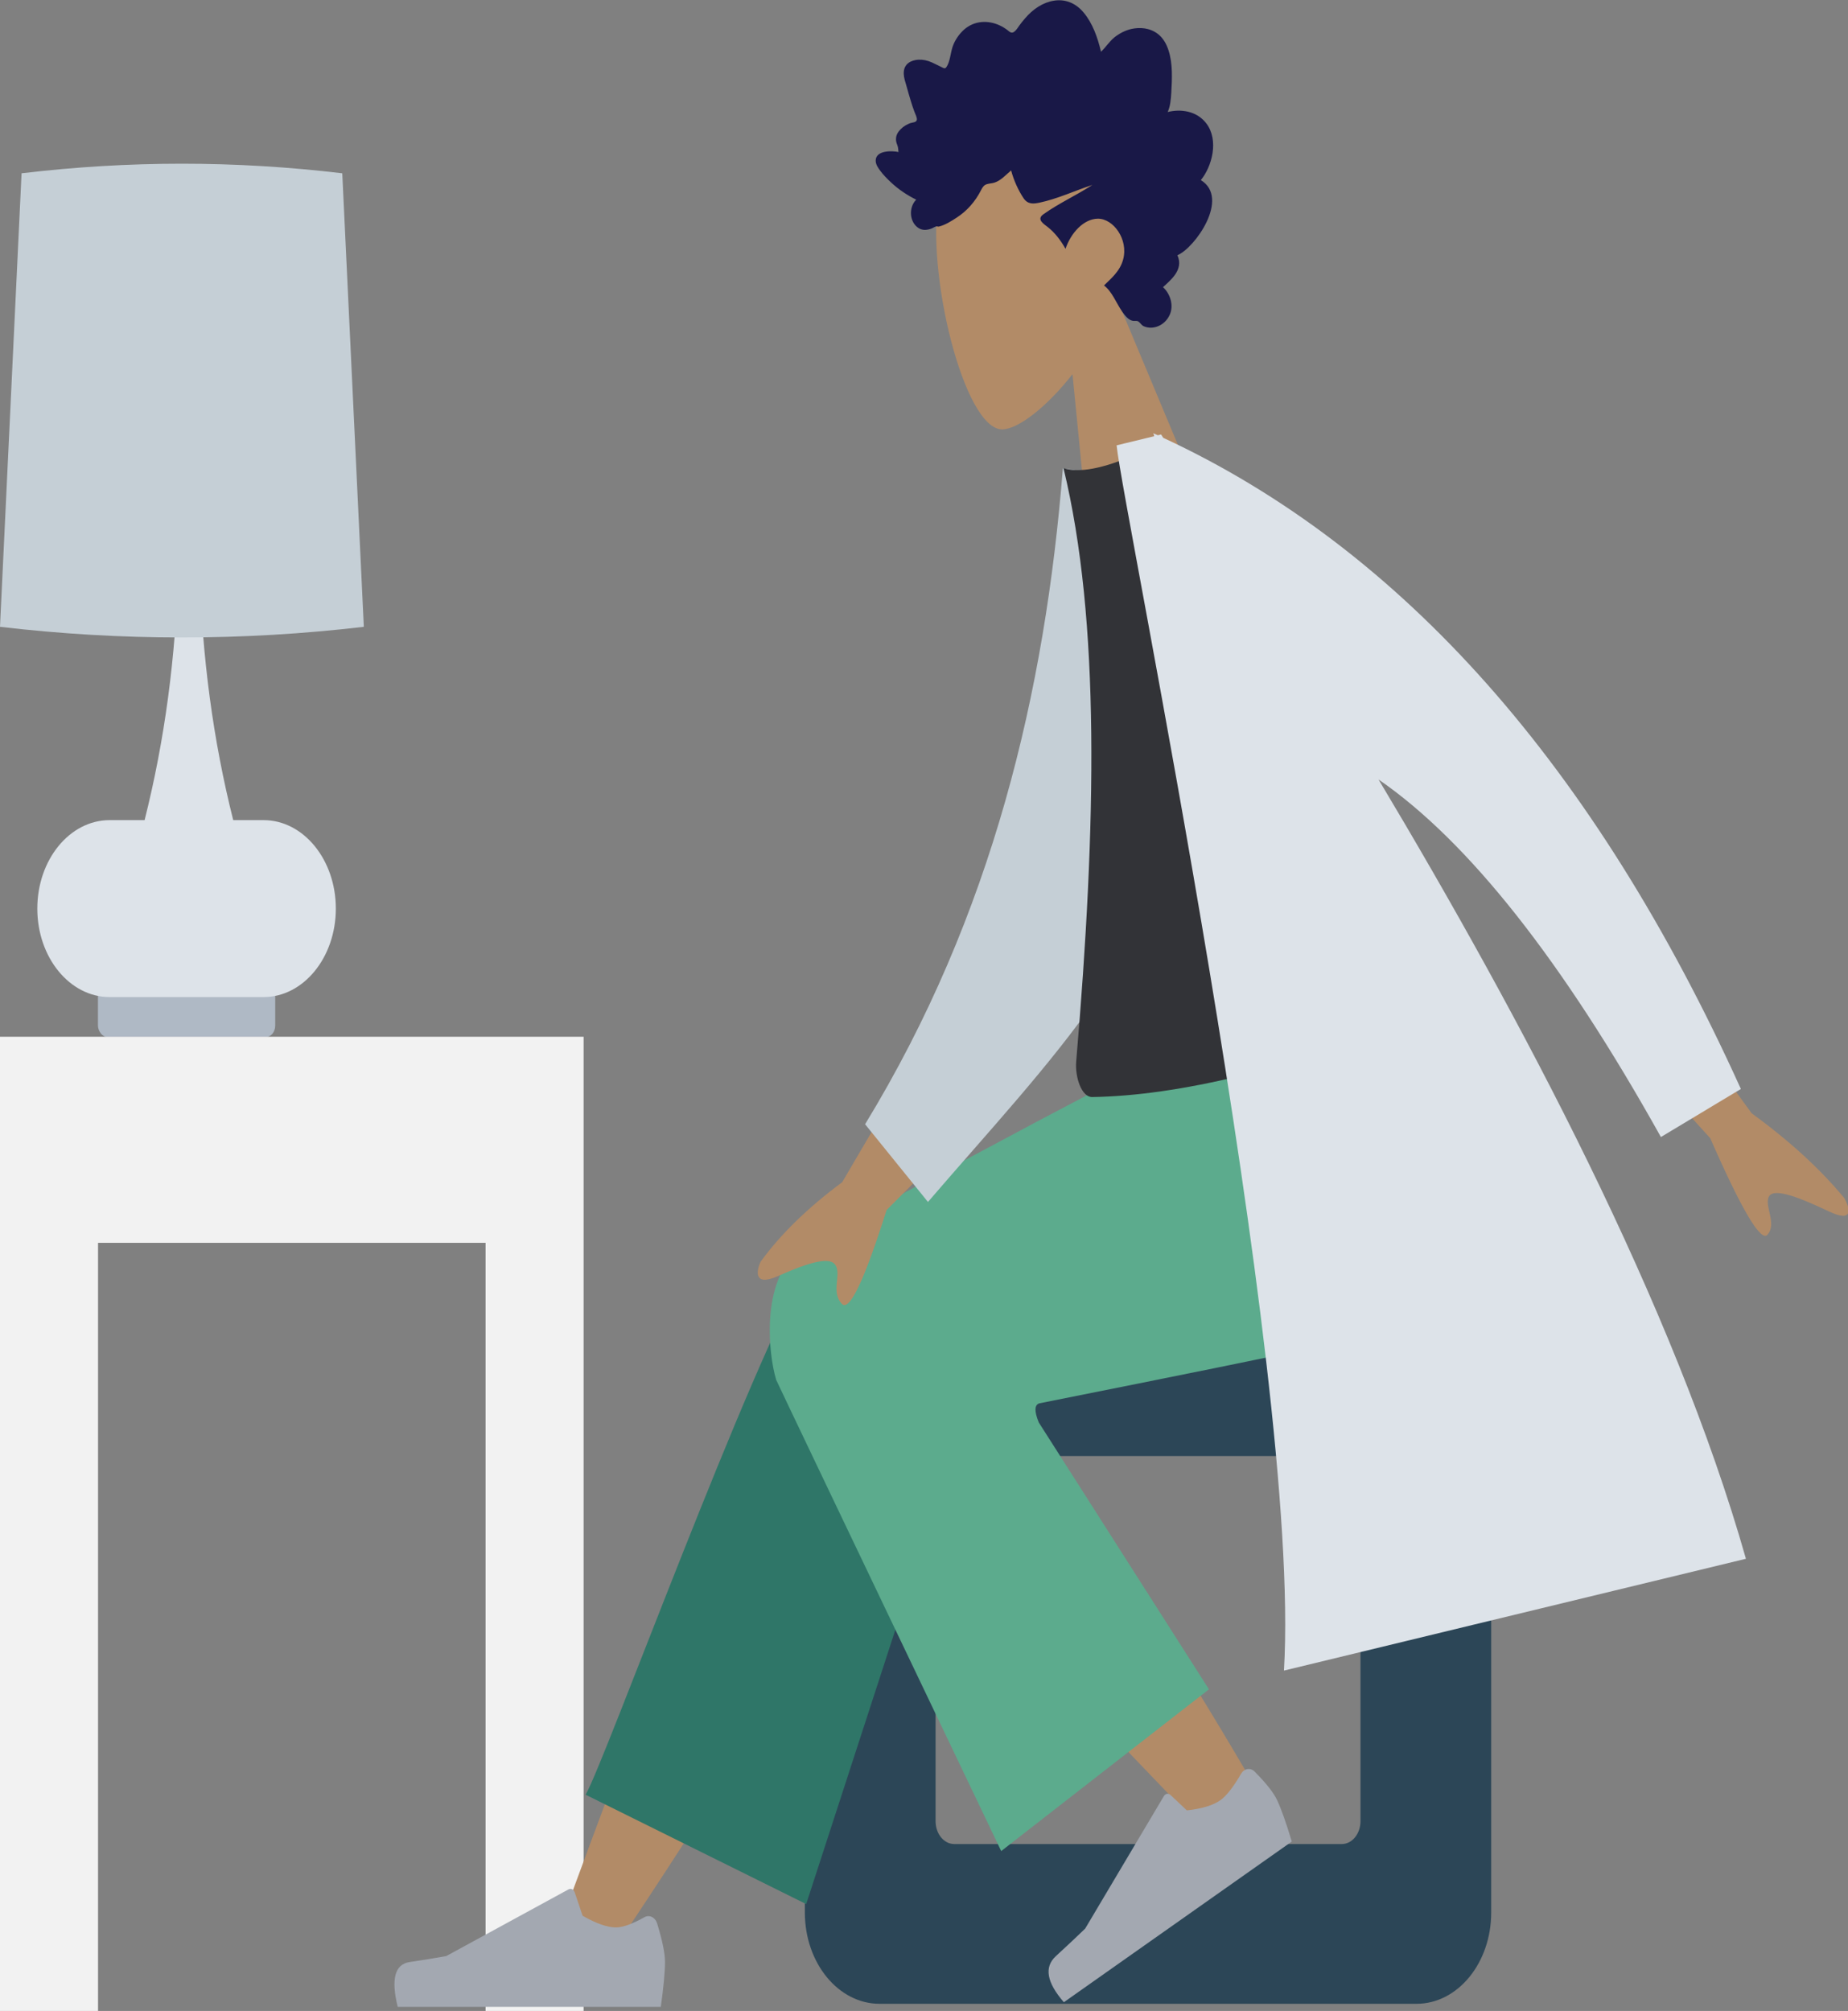 <?xml version="1.0" encoding="UTF-8" standalone="no"?>
<svg
   xmlns:dc="http://purl.org/dc/elements/1.1/"
   xmlns:cc="http://creativecommons.org/ns#"
   xmlns:rdf="http://www.w3.org/1999/02/22-rdf-syntax-ns#"
   xmlns:svg="http://www.w3.org/2000/svg"
   xmlns="http://www.w3.org/2000/svg"
   xmlns:sodipodi="http://sodipodi.sourceforge.net/DTD/sodipodi-0.dtd"
   xmlns:inkscape="http://www.inkscape.org/namespaces/inkscape"
   width="171.948mm"
   height="187.075mm"
   viewBox="0 0 171.948 187.075"
   version="1.1"
   id="svg8"
   inkscape:version="1.0.1 (c497b03c, 2020-09-10)"
   sodipodi:docname="312-humaaan-doctor-persona.svg"
   inkscape:export-filename="/Users/eric/workspace/masteringid/horizon/templates/humaaan-persona-drawing.png"
   inkscape:export-xdpi="300.03757"
   inkscape:export-ydpi="300.03757">
  <rect x="0" y="0" width="171.948" height="187.075" fill="#808080" stroke="none"/>
  <defs
     id="defs2">
    <path
       d="m 88.965,36.443 c 0.535,0.18 0,-2.12 -1.279,-2.962 -3.921,-2.58 -15.592,-6.397 -23.573,-4.741 -5.347,1.11 -12.014,3.896 -16.285,7.447 -3.85,3.202 -7.353,8.846 -8.716,13.804 -1.431,5.207 -1.972,12.451 0,16.994 C 41.462,72.395 49.78,78.226 50,79 c 0.251,0.884 -0.732,4.336 -1.452,7.973 -0.72,3.637 -0.392,12.899 0,14.409 0.626,2.414 3.986,3.601 5.452,3.775 8.1,0.965 13.972,11.021 16.416,13.594 C 81.293,129.673 88.885,134.422 93.191,133 94.324,132.626 92.625,119.056 91.492,113.24 90.359,107.424 79.245,97.044 78.533,93.624 78.114,91.609 78.044,88.101 78,87.941 76.952,80.715 77.132,80.128 75.603,77.183 74.074,74.238 72.889,74.066 73.256,73.208 75.052,69.017 80.826,56.193 82.137,52 c 1.561,-4.998 0.824,-3.356 2.433,-8.337 0.713,-2.206 1.62,-8.153 4.396,-7.22 z"
       id="path-1" />
    <path
       d="M 59.576,12.946 C 59.366,11.641 59.782,11 54.535,7.323 49.287,3.646 40.815,-0.69 32.282,1.197 21.207,3.646 16.809,10.951 12.539,14.503 c -3.85,3.202 -7.712,3.575 -10.001,7.547 -2.289,3.973 -3.507,15.401 -1.517,19.945 2.746,6.268 8.16,7.956 12.113,9.762 6.779,3.097 16.361,-0.174 16.593,-0.716 C 31.522,46.85 41.187,35.027 47,30.06 51.275,26.407 60.563,19.071 59.576,12.946 Z"
       id="path-1-8" />
    <path
       d="M 51.418,12.051 C 51.85,10.805 54.796,6.946 49.549,3.269 48.606,2.608 47.048,3.267 45.698,2.85 44.683,2.536 44.34,1.119 43.176,0.872 41.968,0.616 40.653,1.778 39.288,1.676 38.451,1.613 37.161,0.31 36.29,0.239 34.736,0.114 33.324,1.581 31.806,1.676 30.926,1.73 29.905,0.314 29.031,0.239 26.905,0.057 24.969,1.048 23.096,1.349 21.369,1.626 20.567,5.164 19.295,6 15.304,8.624 12.177,9.358 8.939,12.051 5.089,15.252 4.352,17.634 2.757,19.768 1.163,21.901 0.177,29.417 1.108,34.234 1.656,37.076 3.086,44.836 6.28,47.841 10.651,51.953 19.545,53.171 20.334,52.623 23.991,50.082 32.187,36.027 38,31.06 42.275,27.407 48.739,19.768 51.418,12.051 Z"
       id="path-1-0" />
    <path
       d="m 88.965,36.443 c 0.535,0.18 0,-2.12 -1.279,-2.962 -3.921,-2.58 -15.592,-6.397 -23.573,-4.741 -5.347,1.11 -12.014,3.896 -16.285,7.447 -3.85,3.202 -7.353,8.846 -8.716,13.804 -1.431,5.207 -1.972,12.451 0,16.994 C 41.462,72.395 49.78,78.226 50,79 c 0.251,0.884 -0.732,4.336 -1.452,7.973 -0.72,3.637 -0.392,12.899 0,14.409 0.626,2.414 3.986,3.601 5.452,3.775 8.1,0.965 13.972,11.021 16.416,13.594 C 81.293,129.673 88.885,134.422 93.191,133 94.324,132.626 92.625,119.056 91.492,113.24 90.359,107.424 79.245,97.044 78.533,93.624 78.114,91.609 78.044,88.101 78,87.941 76.952,80.715 77.132,80.128 75.603,77.183 74.074,74.238 72.889,74.066 73.256,73.208 75.052,69.017 80.826,56.193 82.137,52 c 1.561,-4.998 0.824,-3.356 2.433,-8.337 0.713,-2.206 1.62,-8.153 4.396,-7.22 z"
       id="path-1-4" />
    <path
       d="M 59.576,12.946 C 59.366,11.641 59.782,11 54.535,7.323 49.287,3.646 40.815,-0.69 32.282,1.197 21.207,3.646 16.809,10.951 12.539,14.503 c -3.85,3.202 -7.712,3.575 -10.001,7.547 -2.289,3.973 -3.507,15.401 -1.517,19.945 2.746,6.268 8.16,7.956 12.113,9.762 6.779,3.097 16.361,-0.174 16.593,-0.716 C 31.522,46.85 41.187,35.027 47,30.06 51.275,26.407 60.563,19.071 59.576,12.946 Z"
       id="path-1-6" />
    <path
       d="M 51.418,12.051 C 51.85,10.805 54.796,6.946 49.549,3.269 48.606,2.608 47.048,3.267 45.698,2.85 44.683,2.536 44.34,1.119 43.176,0.872 41.968,0.616 40.653,1.778 39.288,1.676 38.451,1.613 37.161,0.31 36.29,0.239 34.736,0.114 33.324,1.581 31.806,1.676 30.926,1.73 29.905,0.314 29.031,0.239 26.905,0.057 24.969,1.048 23.096,1.349 21.369,1.626 20.567,5.164 19.295,6 15.304,8.624 12.177,9.358 8.939,12.051 5.089,15.252 4.352,17.634 2.757,19.768 1.163,21.901 0.177,29.417 1.108,34.234 1.656,37.076 3.086,44.836 6.28,47.841 10.651,51.953 19.545,53.171 20.334,52.623 23.991,50.082 32.187,36.027 38,31.06 42.275,27.407 48.739,19.768 51.418,12.051 Z"
       id="path-1-9" />
  </defs>
  <sodipodi:namedview
     id="base"
     pagecolor="#ffffff"
     bordercolor="#666666"
     borderopacity="1.0"
     inkscape:pageopacity="0"
     inkscape:pageshadow="2"
     inkscape:zoom="0.49497475"
     inkscape:cx="321.5407"
     inkscape:cy="400.79885"
     inkscape:document-units="mm"
     inkscape:current-layer="layer1"
     inkscape:document-rotation="0"
     showgrid="false"
     inkscape:window-width="1252"
     inkscape:window-height="855"
     inkscape:window-x="0"
     inkscape:window-y="23"
     inkscape:window-maximized="0"
     width="148mm"
     units="mm" />
  <g
     inkscape:groupmode="layer"
     id="layer4"
     inkscape:label="Background"
     transform="translate(-114.199,-104.781)"
     style="display:inline">
    <g
       id="g308-0"
       transform="matrix(0.434,0,0,0.531,114.199,120.011)"
       style="fill:none;fill-rule:evenodd;stroke:none;stroke-width:0.551">
      <rect
         id="rect304-9"
         fill="#afb9c5"
         x="21"
         y="144"
         width="38"
         height="9"
         rx="2"
         style="stroke-width:1.279" />
      <path
         d="m 31,115 c 4.293,-13.915 6.699,-28.581 7.217,-44 H 41 42.783 C 43.301,86.419 45.707,101.085 50,115 h 6.5 c 8.56,0 15.5,6.94 15.5,15.5 0,8.56 -6.94,15.5 -15.5,15.5 h -33 C 14.94,146 8,139.06 8,130.5 8,121.94 14.94,115 23.5,115 Z"
         id="Lamp-Body-6"
         fill="#dde3e9"
         style="stroke-width:1.279" />
      <path
         d="M 4.622,1.679 C 16.081,0.56 27.541,0 39,0 50.459,0 61.919,0.56 73.378,1.679 L 78,81.133 C 65,82.378 52,83 39,83 26,83 13,82.378 0,81.133 Z"
         id="Shade-97"
         fill="#c5cfd6"
         style="stroke-width:1.279" />
    </g>
    <path
       d="m 123.322,201.226 h 36.058 9.123 v 90.642 h -9.123 v -71.468 h -36.058 v 71.468 h -9.123 v -90.642 z"
       fill="#f2f2f2"
       id="path310-3"
       style="fill-rule:evenodd;stroke:none;stroke-width:0.614" />
  </g>
  <g
     inkscape:groupmode="layer"
     id="layer5"
     inkscape:label="Seats"
     style="display:inline"
     transform="translate(-57.502,-37.88)">
    <path
       d="m 139.341,158.469 h 49.96 c 3.839,0 6.951,3.802 6.951,8.493 v 48.835 c 0,4.691 -3.112,8.493 -6.951,8.493 h -49.96 c -3.839,0 -6.951,-3.802 -6.951,-8.493 v -48.835 c 0,-4.691 3.112,-8.493 6.951,-8.493 z m 6.951,14.863 c -0.96,0 -1.738,0.951 -1.738,2.123 v 31.849 c 0,1.173 0.778,2.123 1.738,2.123 h 36.058 c 0.96,0 1.738,-0.951 1.738,-2.123 v -31.849 c 0,-1.173 -0.778,-2.123 -1.738,-2.123 z"
       id="Seat"
       fill="#c5cfd6"
       style="display:inline;fill:#2c4657;fill-opacity:1;fill-rule:evenodd;stroke:none;stroke-width:0.265" />
  </g>
  <g
     inkscape:groupmode="layer"
     id="layer3"
     inkscape:label="Bottom"
     transform="translate(-114.199,-104.781)"
     style="display:inline;opacity:1">
    <path
       d="m 171.659,285.629 c 8.565,-12.78 14.361,-22.254 17.386,-28.423 5.181,-10.563 9.421,-19.962 10.759,-23.552 3.191,-8.562 -7.346,-12.571 -9.73,-8.577 -3.609,6.044 -11.317,25.064 -23.124,57.058 z"
       id="LegLower"
       fill="#b28b67"
       style="fill-rule:evenodd;stroke:none;stroke-width:0.265" />
    <path
       d="m 189.211,281.913 15.94,-49.028 c 3.409,-8.937 -13.055,-14.812 -15.561,-10.653 -5.689,9.443 -19.209,46.694 -20.904,49.507 z"
       id="path1505"
       fill="#2f3676"
       style="fill:#2f7668;fill-opacity:1;fill-rule:evenodd;stroke:none;stroke-width:0.265" />
    <g
       id="Lower-Leg"
       transform="matrix(-0.338,0.334,0.273,0.413,195.573,213.564)"
       fill="#b28b67"
       style="fill-rule:evenodd;stroke:none;stroke-width:0.551">
      <path
         d="M 4.81,137.955 C 3.804,125.354 1.934,81.734 3.805,61.543 4.343,55.741 4.909,50.132 5.48,44.87 7.177,29.228 36.179,29.723 33.876,44.583 28.14,81.59 18.045,133.453 17.321,137.934 c -1.014,6.281 -11.878,7.94 -12.511,0.021 z"
         id="path1507"
         style="stroke-width:0.551" />
    </g>
    <g
       id="Accessories/Shoe/Flat-Sneaker-3"
       transform="matrix(-0.376,0.265,0.217,0.46,226.429,257.193)"
       fill="#e4e4e4"
       style="fill:#a3a8b1;fill-opacity:1;fill-rule:evenodd;stroke:none;stroke-width:0.551">
      <path
         d="M 2.678,25.402 C 1.559,28.388 1,30.623 1,32.106 1,33.909 1.3,36.54 1.901,40 c 2.092,0 20.893,0 56.402,0 1.466,-4.845 0.62,-7.461 -2.538,-7.848 -3.158,-0.386 -5.781,-0.735 -7.87,-1.047 L 21.68,19.419 c -0.504,-0.225 -1.096,0.002 -1.321,0.506 -0.004,0.009 -0.008,0.017 -0.011,0.026 l -1.685,4.088 c -2.923,1.364 -5.299,2.046 -7.127,2.046 -1.485,0 -3.536,-0.6 -6.152,-1.799 l 5.5e-6,-1.2e-5 c -1.004,-0.46 -2.191,-0.019 -2.652,0.985 -0.02,0.043 -0.038,0.087 -0.055,0.132 z"
         id="shoe-4"
         style="fill:#a3a8b1;fill-opacity:1;stroke-width:0.551" />
    </g>
    <g
       id="g1514"
       transform="matrix(-0.434,0,0,0.531,176.507,270.235)"
       fill="#e4e4e4"
       style="fill:#a3a8b1;fill-opacity:1;fill-rule:evenodd;stroke:none;stroke-width:0.551">
      <path
         d="M 2.678,25.402 C 1.559,28.388 1,30.623 1,32.106 1,33.909 1.3,36.54 1.901,40 c 2.092,0 20.893,0 56.402,0 1.466,-4.845 0.62,-7.461 -2.538,-7.848 -3.158,-0.386 -5.781,-0.735 -7.87,-1.047 L 21.68,19.419 c -0.504,-0.225 -1.096,0.002 -1.321,0.506 -0.004,0.009 -0.008,0.017 -0.011,0.026 l -1.685,4.088 c -2.923,1.364 -5.299,2.046 -7.127,2.046 -1.485,0 -3.536,-0.6 -6.152,-1.799 l 5.5e-6,-1.2e-5 c -1.004,-0.46 -2.191,-0.019 -2.652,0.985 -0.02,0.043 -0.038,0.087 -0.055,0.132 z"
         id="path1512"
         style="fill:#a3a8b1;fill-opacity:1;stroke-width:0.551" />
    </g>
    <path
       d="m 210.887,235.334 c 13.249,-2.637 22.123,-4.441 26.623,-5.41 12.826,-2.763 16.566,-11.196 14.355,-29.596 h -23.631 c -3.127,1.103 -16.194,7.928 -39.2,20.473 -4.139,2.511 -3.368,9.913 -2.612,12.352 0.03,0.1 7.009,14.709 20.934,43.83 l 19.331,-15.047 -15.836,-24.829 c -0.418,-1.029 -0.406,-1.62 0.04,-1.773 z"
       id="Leg-and-Butt"
       fill="#5c63ab"
       style="fill:#5cab8d;fill-opacity:1;fill-rule:evenodd;stroke:none;stroke-width:0.265" />
  </g>
  <g
     inkscape:groupmode="layer"
     id="layer6"
     inkscape:label="Hands"
     style="display:inline"
     transform="translate(-57.502,-37.88)" />
  <g
     inkscape:groupmode="layer"
     id="layer2"
     inkscape:label="Head"
     transform="translate(-114.199,-104.781)"
     style="display:inline">
    <g
       id="g3304"
       transform="matrix(10.001,0,0,10.001,-1027.863,-943.101)"
       style="stroke-width:0.1">
      <g
         id="Head-57-2"
         transform="matrix(-0.045,0.015,0.012,0.055,124.539,105.526)"
         fill="#b28b67"
         style="fill-rule:evenodd;stroke:none;stroke-width:1.189">
        <path
           d="M 8.262,34.49 C 3.654,29.081 0.536,22.453 1.057,15.025 2.558,-6.375 32.349,-1.667 38.143,9.134 43.938,19.935 43.25,47.333 35.76,49.263 32.774,50.033 26.411,48.147 19.935,44.244 L 24,73 H 0 Z"
           id="path1145-2"
           style="stroke-width:0.512" />
      </g>
      <path
         d="m 125.057,105.823 c 0.026,-0.054 0.031,-0.121 0.035,-0.184 0.004,-0.066 0.007,-0.131 0.005,-0.197 -0.004,-0.132 -0.035,-0.275 -0.129,-0.348 -0.075,-0.058 -0.169,-0.065 -0.251,-0.046 -0.054,0.013 -0.107,0.04 -0.154,0.077 -0.046,0.037 -0.081,0.093 -0.125,0.134 -0.031,-0.134 -0.08,-0.268 -0.161,-0.364 -0.077,-0.093 -0.176,-0.127 -0.276,-0.111 -0.103,0.016 -0.195,0.077 -0.27,0.165 -0.019,0.022 -0.038,0.045 -0.055,0.069 -0.014,0.021 -0.029,0.044 -0.048,0.057 -0.022,0.014 -0.037,0.002 -0.056,-0.014 -0.023,-0.018 -0.047,-0.033 -0.072,-0.045 -0.111,-0.053 -0.24,-0.048 -0.337,0.038 -0.044,0.04 -0.084,0.095 -0.106,0.16 -0.019,0.058 -0.024,0.142 -0.058,0.189 -0.014,0.02 -0.031,0.005 -0.05,-0.004 -0.029,-0.013 -0.057,-0.029 -0.085,-0.041 -0.04,-0.018 -0.082,-0.027 -0.124,-0.025 -0.061,0.003 -0.141,0.033 -0.137,0.132 0.001,0.037 0.014,0.073 0.024,0.108 0.013,0.048 0.027,0.095 0.041,0.142 0.011,0.036 0.022,0.07 0.035,0.104 0.007,0.018 0.024,0.051 0.022,0.072 -0.003,0.027 -0.045,0.026 -0.061,0.032 -0.032,0.012 -0.064,0.03 -0.09,0.057 -0.021,0.021 -0.041,0.049 -0.043,0.085 -0.002,0.022 0.004,0.043 0.012,0.062 0.009,0.024 0.008,0.038 0.011,0.065 -0.05,-0.012 -0.214,-0.021 -0.212,0.082 6.4e-4,0.034 0.023,0.066 0.04,0.089 0.03,0.041 0.065,0.076 0.1,0.109 0.073,0.069 0.154,0.122 0.237,0.163 -0.072,0.071 -0.065,0.21 0.023,0.265 0.039,0.024 0.082,0.018 0.121,0.003 0.014,-0.006 0.034,-0.019 0.045,-0.02 0.006,-3.5e-4 0.014,0.004 0.023,0.002 0.057,-0.014 0.116,-0.051 0.166,-0.084 0.091,-0.059 0.17,-0.145 0.226,-0.256 0.014,-0.028 0.027,-0.046 0.053,-0.054 0.023,-0.007 0.046,-0.007 0.069,-0.014 0.06,-0.018 0.106,-0.071 0.157,-0.114 0.024,0.091 0.067,0.186 0.116,0.259 0.04,0.059 0.094,0.052 0.147,0.041 0.168,-0.035 0.328,-0.111 0.493,-0.165 -0.149,0.097 -0.31,0.169 -0.456,0.273 -0.066,0.047 10e-4,0.088 0.041,0.119 0.065,0.051 0.12,0.122 0.165,0.202 0.051,-0.15 0.17,-0.278 0.3,-0.28 0.144,-0.002 0.287,0.191 0.236,0.38 -0.03,0.11 -0.112,0.176 -0.178,0.241 0.075,0.056 0.113,0.162 0.169,0.243 0.027,0.04 0.063,0.084 0.106,0.087 0.016,0.001 0.033,-0.004 0.047,0.007 0.018,0.013 0.026,0.032 0.047,0.042 0.085,0.038 0.196,-0.004 0.242,-0.105 0.042,-0.091 0.002,-0.201 -0.062,-0.258 0.068,-0.064 0.196,-0.161 0.134,-0.297 0.163,-0.068 0.492,-0.531 0.218,-0.699 0.103,-0.125 0.17,-0.369 0.052,-0.526 -0.091,-0.121 -0.245,-0.137 -0.361,-0.107"
         id="hair-6-7"
         fill="#191847"
         style="fill-rule:evenodd;stroke:none;stroke-width:0.061" />
    </g>
  </g>
  <g
     inkscape:label="Body"
     inkscape:groupmode="layer"
     id="layer1"
     transform="translate(-114.199,-104.781)"
     style="display:inline">
    <g
       id="g3364"
       transform="matrix(10.001,0,0,10.001,-1170.375,-902.454)"
       style="stroke-width:0.1">
      <path
         style="display:inline;fill:#b28b67;fill-opacity:1;fill-rule:evenodd;stroke:none;stroke-width:0.026"
         d="m 87.25,43.07 0.795,1.097 c 0.355,0.258 0.642,0.522 0.863,0.79 0.048,0.085 0.097,0.237 -0.146,0.122 -0.243,-0.115 -0.502,-0.224 -0.554,-0.141 -0.052,0.083 0.077,0.255 -0.016,0.359 -0.062,0.069 -0.239,-0.23 -0.532,-0.898 l -0.804,-0.887 z"
         id="path3321-9-8"
         sodipodi:nodetypes="cccsscccc"
         transform="translate(56.696,66.902)" />
      <path
         style="fill:#b28b67;fill-opacity:1;fill-rule:evenodd;stroke:none;stroke-width:0.061"
         d="m 137.235,110.081 -0.955,1.629 c -0.321,0.238 -0.574,0.485 -0.76,0.741 -0.037,0.082 -0.067,0.234 0.161,0.133 0.228,-0.101 0.472,-0.194 0.534,-0.106 0.062,0.088 -0.044,0.253 0.062,0.364 0.07,0.074 0.209,-0.217 0.416,-0.873 l 1.101,-1.1 z"
         id="Skin-9-0-2" />
      <path
         d="m 138.842,105.145 -0.509,-0.075 c -0.164,2.071 -0.653,4.154 -1.84,6.101 l 0.585,0.723 c 1.137,-1.324 2.254,-2.409 2.423,-4.023 0.057,-0.542 -0.5,-2.132 -0.659,-2.725 z"
         id="Coat-Back-3-5-0"
         fill="#c5cfd6"
         style="fill-rule:evenodd;stroke:none;stroke-width:0.061" />
      <path
         d="m 141.74,110.16 c -1.286,0.493 -2.331,0.746 -3.134,0.758 -0.1,0.002 -0.161,-0.188 -0.149,-0.33 0.188,-2.207 0.225,-4.101 -0.118,-5.52 0.144,0.047 0.366,0.005 0.665,-0.124 1.194,1.258 1.986,2.841 2.736,5.215 z"
         id="Shirt-75-7-5"
         fill="#323337"
         style="fill-rule:evenodd;stroke:none;stroke-width:0.061" />
      <path
         d="m 139.183,104.771 -0.35,0.085 c 0.06,0.606 1.723,8.608 1.557,11.397 l 4.298,-1.04 c -0.669,-2.357 -2.095,-5.037 -3.418,-7.249 0.837,0.577 1.712,1.686 2.627,3.326 l 0.744,-0.447 c -1.361,-3.007 -3.152,-5.026 -5.374,-6.057 -0.007,-0.01 -0.014,-0.021 -0.02,-0.031 l -0.031,0.007 c -0.014,-0.006 -0.027,-0.012 -0.041,-0.018 z"
         id="Coat-Front-4-0-5"
         fill="#dde3e9"
         style="fill-rule:evenodd;stroke:none;stroke-width:0.061" />
    </g>
  </g>
</svg>
